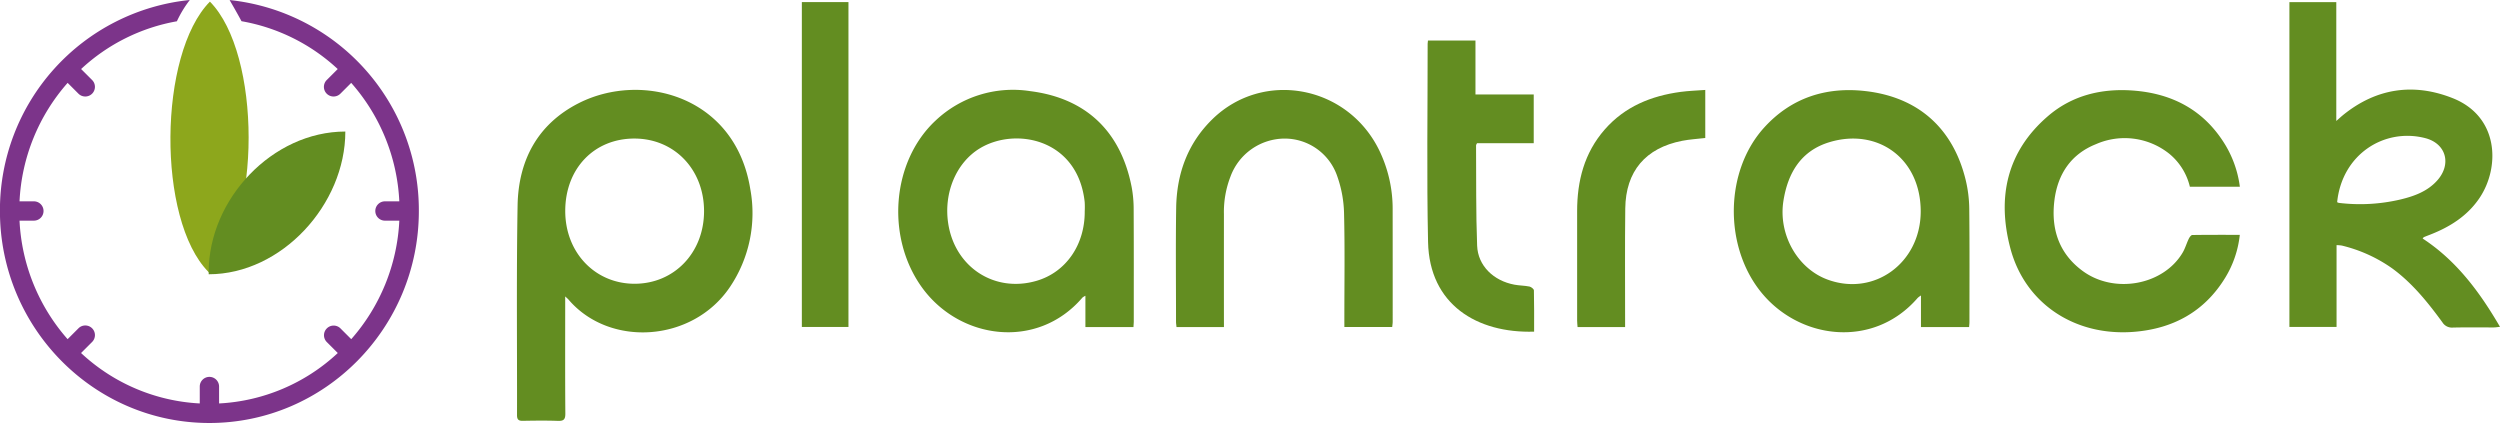 <svg id="logo" xmlns="http://www.w3.org/2000/svg" width="483.276" height="81.77" viewBox="0 0 483.276 81.77">
  <g id="Group_5" data-name="Group 5">
    <g id="Group_4" data-name="Group 4" transform="translate(32.946 0.314)">
      <path id="Path_13" data-name="Path 13" d="M287.051,326.69l.072.073c-9.979-10.106-9.688-42.136.292-52.243h0c9.979,10.107,9.979,42.432,0,52.538Z" transform="translate(-279.783 -274.521)" fill="#8da71c"/>
      <path id="Path_14" data-name="Path 14" d="M287.85,328.992v.1c0-14.1,12.315-27.179,26.415-27.179h0c0,14.1-12.315,27.59-26.415,27.59Z" transform="translate(-280.454 -276.798)" fill="#638d21"/>
    </g>
    <path id="Path_15" data-name="Path 15" d="M288.237,274.187c.782,1.355,1.561,2.712,2.3,4.091a36.527,36.527,0,0,1,18.6,9.246l-2.125,2.125a1.866,1.866,0,1,0,2.64,2.639l2.09-2.089a37.284,37.284,0,0,1,9.3,22.9h-2.774a1.867,1.867,0,1,0,0,3.734h2.775a37.355,37.355,0,0,1-9.294,22.91l-2.1-2.1a1.867,1.867,0,0,0-2.64,2.64l2.139,2.138a36.374,36.374,0,0,1-22.947,9.748V348.9a1.867,1.867,0,0,0-3.734,0v3.268a36.374,36.374,0,0,1-22.947-9.748l2.138-2.138a1.866,1.866,0,1,0-2.639-2.64l-2.1,2.1a37.356,37.356,0,0,1-9.294-22.91h2.775a1.867,1.867,0,1,0,0-3.734h-2.774a37.284,37.284,0,0,1,9.3-22.9l2.09,2.09a1.867,1.867,0,1,0,2.64-2.641l-2.125-2.125a36.52,36.52,0,0,1,18.513-9.229,21.313,21.313,0,0,1,2.5-4.116,40.838,40.838,0,0,0-36.705,40.786c0,22.6,18.164,40.983,40.49,40.983s40.49-18.386,40.49-40.983A40.841,40.841,0,0,0,288.237,274.187Z" transform="translate(-243.851 -274.178)" fill="#7c348a"/>
  </g>
  <g id="Group_6" data-name="Group 6" transform="translate(99.924 0.405)">
    <path id="Path_16" data-name="Path 16" d="M362.167,333.054v1.687c0,6.987-.028,13.973.028,20.96.009,1.16-.348,1.451-1.451,1.412-2.259-.079-4.523-.052-6.784-.01-.837.016-1.108-.275-1.106-1.106.031-13.505-.124-27.013.11-40.514.149-8.7,3.848-15.74,11.828-19.79,12.151-6.167,30.265-1.444,33.159,16.638A25.534,25.534,0,0,1,394,331.253c-7.2,10.664-23.227,11.722-31.184,2.42C362.712,333.546,362.579,333.442,362.167,333.054Zm13.4-30.517c-7.811-.014-13.383,5.808-13.391,13.99-.008,8.026,5.748,14.076,13.395,14.08,7.678,0,13.438-6.014,13.437-14.038C389.007,308.524,383.285,302.551,375.566,302.537Z" transform="translate(-352.832 -276.158)" fill="#638d21"/>
    <path id="Path_17" data-name="Path 17" d="M726.531,274.622h9.063V297.6c.591-.52.913-.821,1.254-1.1,6.431-5.245,13.667-6.312,21.239-3.313,8.993,3.561,9.167,13.358,5.218,19.264-2.343,3.5-5.738,5.632-9.589,7.132-.4.155-.795.306-1.188.47-.064.027-.1.11-.244.267,6.523,4.267,11.009,10.3,14.956,17.075-.5.05-.845.115-1.194.116-2.645.008-5.292-.036-7.936.027a2.163,2.163,0,0,1-2.006-1.018c-2.821-3.862-5.807-7.575-9.717-10.434a28.341,28.341,0,0,0-9.719-4.4,6.524,6.524,0,0,0-1.023-.082v15.816h-9.114Zm9.228,38.675a1.362,1.362,0,0,0,.341.139,34.1,34.1,0,0,0,11.926-.666c2.668-.64,5.247-1.58,7.129-3.726,2.761-3.149,1.656-7.108-2.4-8.137C744.867,298.9,736.707,304.035,735.759,313.3Z" transform="translate(-383.888 -274.62)" fill="#638d21"/>
    <path id="Path_18" data-name="Path 18" d="M654.878,338.988h-9.306v-6.111a4.633,4.633,0,0,0-.634.469c-8.608,9.969-23.207,8.1-30.606-1.532-6.876-8.953-6.567-23.108.9-31.364,5.232-5.784,11.966-7.941,19.545-7.093,10.3,1.154,17.025,7.24,19.442,17.2a24.927,24.927,0,0,1,.689,5.562c.08,7.286.038,14.572.037,21.859C654.948,338.271,654.909,338.561,654.878,338.988Zm-9.354-22.3c.029-10.356-8.361-16.243-17.626-13.452-5.5,1.656-8.062,5.917-8.918,11.381-1.007,6.424,2.673,13.02,8.511,15.177C636.506,333.129,645.485,326.6,645.523,316.69Z" transform="translate(-374.154 -276.162)" fill="#638d21"/>
    <path id="Path_19" data-name="Path 19" d="M478.7,338.983h-9.29v-6.051a2.921,2.921,0,0,0-.568.342c-8.75,10.234-23.855,8.149-31.128-2.093-6.887-9.7-5.736-24.194,2.707-32.093a21.771,21.771,0,0,1,18.312-5.714c10.841,1.361,17.53,7.829,19.614,18.526a23.383,23.383,0,0,1,.39,4.315c.04,7.24.022,14.48.022,21.719C478.755,338.228,478.723,338.523,478.7,338.983ZM469.279,316.6a16.58,16.58,0,0,0-.008-1.786c-1.329-12.264-13.426-14.553-20.293-10.366-4.587,2.8-7.012,8.662-6.079,14.58,1.329,8.427,8.978,13.369,17.054,11.018C465.623,328.4,469.322,323.1,469.279,316.6Z" transform="translate(-359.513 -276.161)" fill="#638d21"/>
    <path id="Path_20" data-name="Path 20" d="M711.964,311.856H702.3a11.747,11.747,0,0,0-4.01-6.4,13.8,13.8,0,0,0-14.15-1.826c-4.8,1.916-7.384,5.763-8.02,10.841-.69,5.508.84,10.254,5.423,13.643,6.141,4.54,15.634,2.774,19.36-3.516.493-.833.759-1.8,1.184-2.675.143-.3.447-.73.683-.734,3.02-.049,6.04-.033,9.183-.033a19.915,19.915,0,0,1-2.8,8.258c-4.018,6.591-10.1,9.883-17.632,10.489-11.422.919-21.1-5.433-23.927-16.176-2.579-9.794-.71-18.645,7.26-25.509,4.694-4.042,10.388-5.407,16.477-4.955,7.654.569,13.8,3.845,17.846,10.548A20.877,20.877,0,0,1,711.964,311.856Z" transform="translate(-378.901 -276.163)" fill="#638d21"/>
    <path id="Path_21" data-name="Path 21" d="M501.055,338.981h-9.17c-.037-.393-.094-.722-.094-1.049,0-7.328-.08-14.656.029-21.982.1-6.591,2.2-12.463,7.006-17.157,9.764-9.538,25.956-6.583,32.157,5.834a25.9,25.9,0,0,1,2.685,11.712q.015,10.8.007,21.6c0,.332-.059.665-.093,1.033h-9.249V337.4c0-6.816.108-13.635-.061-20.447a22.951,22.951,0,0,0-1.3-7.09,10.737,10.737,0,0,0-10.244-7.32,11.206,11.206,0,0,0-10.413,7.354,18.911,18.911,0,0,0-1.264,7.245q-.007,10.1,0,20.192Z" transform="translate(-364.378 -276.16)" fill="#638d21"/>
    <path id="Path_22" data-name="Path 22" d="M565.419,339c-11.03.338-20.24-5.233-20.5-17.317-.271-12.774-.075-25.558-.081-38.337,0-.169.032-.336.06-.62h9.185v10.423h11.262v9.417H554.386c-.121.248-.19.324-.189.4.048,6.471-.04,12.948.207,19.411.15,3.886,3.173,6.792,7.209,7.542.96.178,1.955.169,2.91.361.335.068.85.476.856.739C565.444,333.651,565.419,336.288,565.419,339Z" transform="translate(-368.784 -275.294)" fill="#638d21"/>
    <path id="Path_23" data-name="Path 23" d="M412.906,274.62h9.011v62.8h-9.011Z" transform="translate(-357.825 -274.62)" fill="#638d21"/>
    <path id="Path_24" data-name="Path 24" d="M601.131,293.139v9.29c-1.516.179-3.006.26-4.455.542-7.1,1.386-10.926,5.885-11.011,13.086-.084,7.114-.028,14.229-.032,21.344,0,.5,0,.995,0,1.572h-9.189c-.03-.436-.084-.844-.084-1.252q-.007-10.543,0-21.088c-.008-5.887,1.373-11.319,5.339-15.849,3.874-4.426,8.969-6.5,14.671-7.267C597.911,293.309,599.479,293.266,601.131,293.139Z" transform="translate(-371.408 -276.159)" fill="#638d21"/>
  </g>
</svg>
